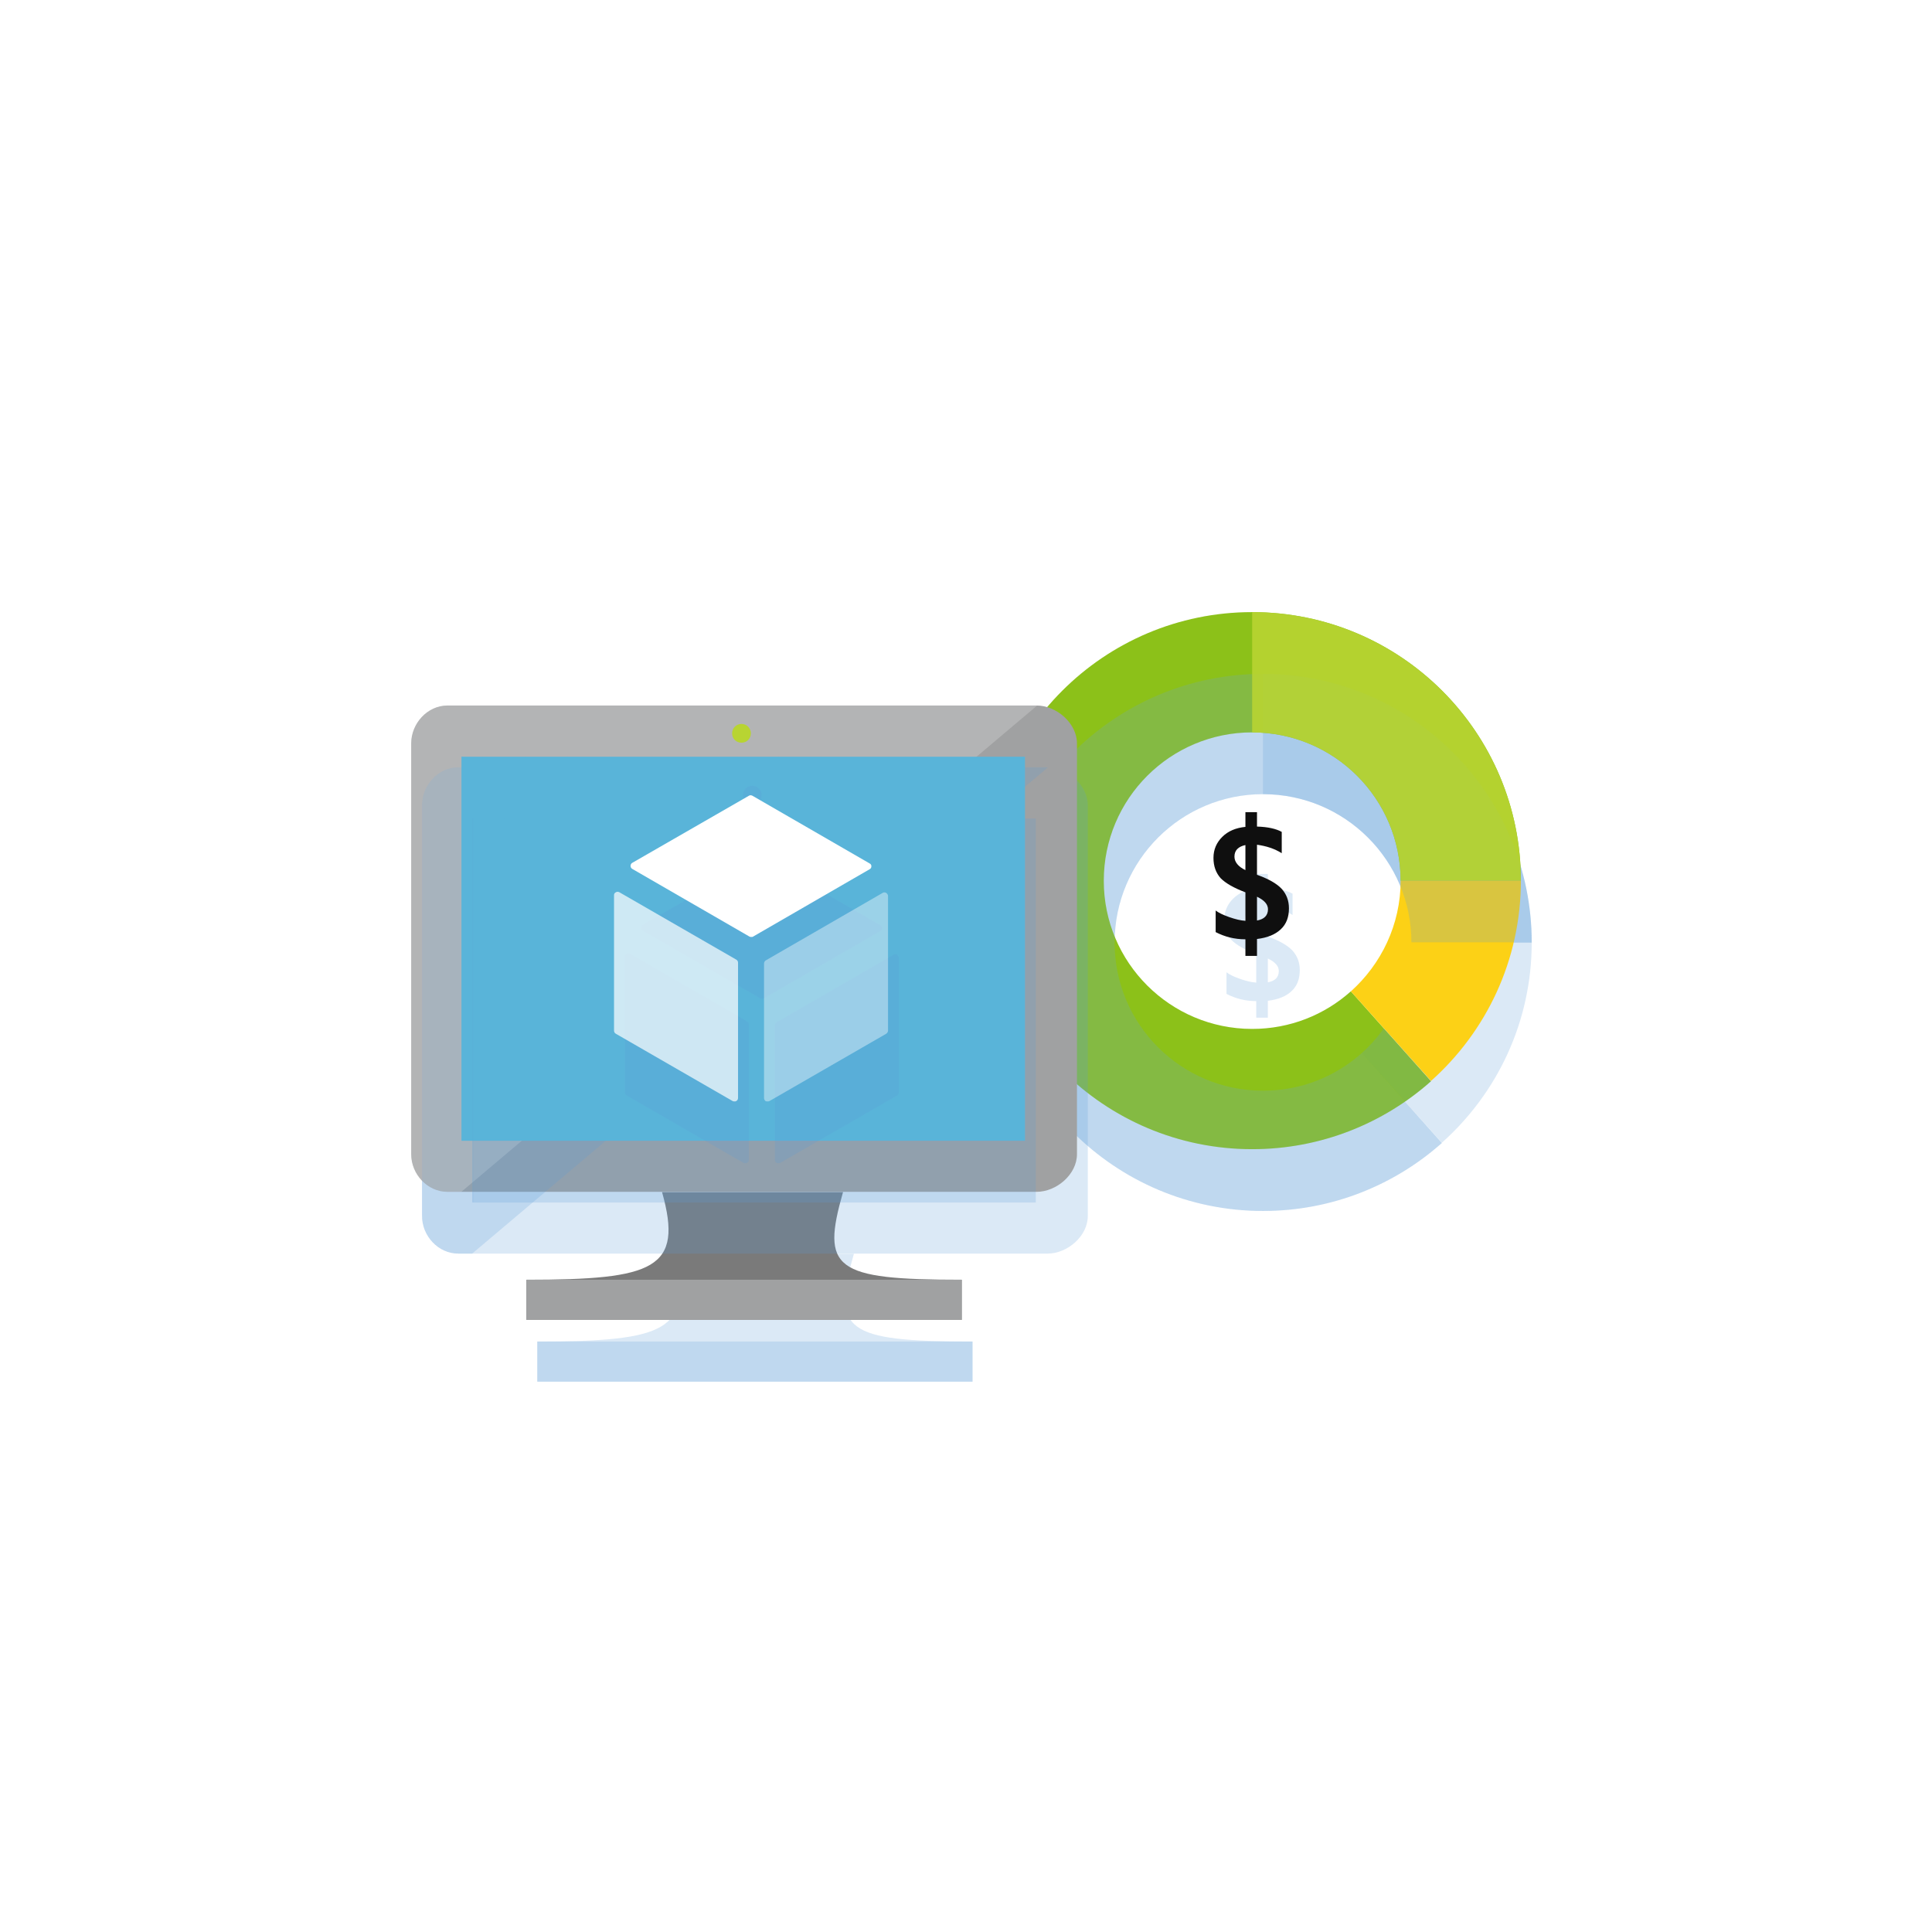 <svg xmlns="http://www.w3.org/2000/svg" xmlns:ev="http://www.w3.org/2001/xml-events" xmlns:xlink="http://www.w3.org/1999/xlink" width="82.26" height="82.26" class="st17" color-interpolation-filters="sRGB" viewBox="0 0 61.695 61.695" xml:space="preserve"><style type="text/css">.st1{fill:#fff;stroke:none;stroke-linecap:round;stroke-linejoin:round;stroke-width:.75}.st2{visibility:visible}.st3{fill:#5b9bd5;fill-opacity:.22;filter:url(#filter_2);stroke:none}.st4{fill:#0f0f0f}.st4,.st5,.st6{stroke:none;stroke-width:12.24}.st5{fill:#7fba00}.st6{fill:#fff;fill-opacity:.098}.st7{fill:#fcd116}.st10,.st11,.st7,.st8,.st9{stroke:none;stroke-width:12.24}.st8{fill:#b8d432;fill-opacity:.9}.st9{fill:#7a7a7a}.st10{fill:#a0a1a2}.st11{fill:#fff;fill-opacity:.2}.st12{fill:#59b4d9}.st12,.st13,.st14,.st15,.st16{stroke:none;stroke-width:12.24}.st13{fill:#b8d432}.st14,.st15,.st16{fill:#fff}.st15{fill-opacity:.7}.st16{fill-opacity:.4}.st17{fill:none;fill-rule:evenodd;font-size:12px;overflow:visible;stroke-linecap:square;stroke-miterlimit:3}</style><defs id="Filters"><filter id="filter_2"><feGaussianBlur stdDeviation="2"/></filter></defs><g><title>Page-1</title><g id="group140-1" transform="translate(0.375,-0.375)"><title>Sheet.140</title><g id="shape119-2"><title>Sheet.119</title><rect width="60.945" height="60.945" x="0" y=".75" class="st1"/></g><g id="group139-4" transform="translate(12.756,-19.169)"><title>Sheet.139</title><g id="group122-5" transform="translate(18.276,-5.449)"><title>Azure Billing</title><g id="shape123-6" transform="translate(7.343,-6.172)"><title>Sheet.123</title><g id="shadow123-7" class="st2"><path d="M2.41 60.17 C2.41 60.45 2.33 60.67 2.15 60.84 C1.97 61.01 1.72 61.11 1.39 61.15 L1.39 61.69 L1.02 61.69 L1.02 61.16 C0.67 61.16 0.36 61.08 0.07 60.93 L0.07 60.24 C0.16 60.31 0.3 60.38 0.5 60.45 C0.7 60.52 0.87 60.56 1.02 60.57 L1.02 59.66 C0.65 59.52 0.39 59.37 0.23 59.21 C0.08 59.04 0 58.83 0 58.56 C0 58.29 0.1 58.07 0.28 57.89 C0.47 57.7 0.72 57.6 1.02 57.57 L1.02 57.1 L1.39 57.1 L1.39 57.56 C1.74 57.57 2 57.63 2.18 57.73 L2.18 58.41 C1.94 58.26 1.68 58.18 1.39 58.14 L1.39 59.1 C1.76 59.23 2.02 59.38 2.18 59.55 C2.33 59.72 2.41 59.92 2.41 60.17 ZM1.02 58.95 L1.02 58.15 C0.79 58.2 0.67 58.32 0.67 58.52 C0.67 58.69 0.79 58.84 1.02 58.95 ZM1.74 60.2 C1.74 60.04 1.62 59.91 1.39 59.8 L1.39 60.56 C1.62 60.52 1.74 60.4 1.74 60.2 Z" class="st3" transform="matrix(1,0,0,1,0.346,1.973)"/></g><path d="M2.41 60.17 C2.41 60.45 2.33 60.67 2.15 60.84 C1.97 61.01 1.72 61.11 1.39 61.15 L1.39 61.69 L1.02 61.69 L1.02 61.16 C0.67 61.16 0.36 61.08 0.07 60.93 L0.07 60.24 C0.16 60.31 0.3 60.38 0.5 60.45 C0.7 60.52 0.87 60.56 1.02 60.57 L1.02 59.66 C0.65 59.52 0.39 59.37 0.23 59.21 C0.08 59.04 0 58.83 0 58.56 C0 58.29 0.1 58.07 0.28 57.89 C0.47 57.7 0.72 57.6 1.02 57.57 L1.02 57.1 L1.39 57.1 L1.39 57.56 C1.74 57.57 2 57.63 2.18 57.73 L2.18 58.41 C1.94 58.26 1.68 58.18 1.39 58.14 L1.39 59.1 C1.76 59.23 2.02 59.38 2.18 59.55 C2.33 59.72 2.41 59.92 2.41 60.17 ZM1.02 58.95 L1.02 58.15 C0.79 58.2 0.67 58.32 0.67 58.52 C0.67 58.69 0.79 58.84 1.02 58.95 ZM1.74 60.2 C1.74 60.04 1.62 59.91 1.39 59.8 L1.39 60.56 C1.62 60.52 1.74 60.4 1.74 60.2 Z" class="st4"/></g><g id="shape124-11"><title>Sheet.124</title><g id="shadow124-12" class="st2"><path d="M8.58 57.85 C5.96 57.85 3.84 55.73 3.84 53.12 C3.84 50.5 5.96 48.38 8.58 48.38 C11.2 48.38 13.32 50.5 13.32 53.12 L17.16 53.12 C17.16 48.38 13.32 44.54 8.58 44.54 L8.58 44.54 C3.84 44.54 0 48.38 0 53.12 C0 57.85 3.84 61.69 8.58 61.69 C10.77 61.69 12.77 60.87 14.29 59.52 L11.73 56.65 C10.89 57.4 9.79 57.85 8.58 57.85 Z" class="st3" transform="matrix(1,0,0,1,0.346,1.973)"/></g><path d="M8.58 57.85 C5.96 57.85 3.84 55.73 3.84 53.12 C3.84 50.5 5.96 48.38 8.58 48.38 C11.2 48.38 13.32 50.5 13.32 53.12 L17.16 53.12 C17.16 48.38 13.32 44.54 8.58 44.54 L8.58 44.54 C3.84 44.54 0 48.38 0 53.12 C0 57.85 3.84 61.69 8.58 61.69 C10.77 61.69 12.77 60.87 14.29 59.52 L11.73 56.65 C10.89 57.4 9.79 57.85 8.58 57.85 Z" class="st5"/></g><g id="shape125-16"><title>Sheet.125</title><g id="shadow125-17" class="st2"><path d="M8.58 57.85 C5.96 57.85 3.84 55.73 3.84 53.12 C3.84 50.5 5.96 48.38 8.58 48.38 C11.2 48.38 13.32 50.5 13.32 53.12 L17.16 53.12 C17.16 48.38 13.32 44.54 8.58 44.54 L8.58 44.54 C3.84 44.54 0 48.38 0 53.12 C0 57.85 3.84 61.69 8.58 61.69 C10.77 61.69 12.77 60.87 14.29 59.52 L11.73 56.65 C10.89 57.4 9.79 57.85 8.58 57.85 Z" class="st3" transform="matrix(1,0,0,1,0.346,1.973)"/></g><path d="M8.58 57.85 C5.96 57.85 3.84 55.73 3.84 53.12 C3.84 50.5 5.96 48.38 8.58 48.38 C11.2 48.38 13.32 50.5 13.32 53.12 L17.16 53.12 C17.16 48.38 13.32 44.54 8.58 44.54 L8.58 44.54 C3.84 44.54 0 48.38 0 53.12 C0 57.85 3.84 61.69 8.58 61.69 C10.77 61.69 12.77 60.87 14.29 59.52 L11.73 56.65 C10.89 57.4 9.79 57.85 8.58 57.85 Z" class="st6"/></g><g id="shape126-21" transform="translate(11.73,-2.179)"><title>Sheet.126</title><g id="shadow126-22" class="st2"><path d="M5.43 55.29 L1.59 55.29 C1.59 56.7 0.97 57.96 0 58.83 L2.56 61.69 C4.32 60.12 5.43 57.84 5.43 55.29 Z" class="st3" transform="matrix(1,0,0,1,0.346,1.973)"/></g><path d="M5.43 55.29 L1.59 55.29 C1.59 56.7 0.97 57.96 0 58.83 L2.56 61.69 C4.32 60.12 5.43 57.84 5.43 55.29 Z" class="st7"/></g><g id="shape127-26" transform="translate(8.578,-8.579)"><title>Sheet.127</title><g id="shadow127-27" class="st2"><path d="M4.74 61.69 L8.58 61.69 C8.58 56.96 4.74 53.12 0 53.12 L0 56.96 C2.62 56.96 4.74 59.08 4.74 61.69 Z" class="st3" transform="matrix(1,0,0,1,0.346,1.973)"/></g><path d="M4.74 61.69 L8.58 61.69 C8.58 56.96 4.74 53.12 0 53.12 L0 56.96 C2.62 56.96 4.74 59.08 4.74 61.69 Z" class="st8"/></g></g><g id="group128-31"><title>Azure Portal - Virtual Machines</title><g id="shape129-32" transform="translate(3.68,0)"><title>Sheet.129</title><g id="shadow129-33" class="st2"><path d="M10.11 57.61 L9.6 57.61 L4.59 57.61 L4.33 57.61 C5.02 60.06 4.09 60.41 0 60.41 L0 61.69 L5.2 61.69 L8.99 61.69 L13.9 61.69 L13.9 60.41 C9.81 60.41 9.41 60.06 10.11 57.61 Z" class="st3" transform="matrix(1,0,0,1,0.346,1.973)"/></g><path d="M10.11 57.61 L9.6 57.61 L4.59 57.61 L4.33 57.61 C5.02 60.06 4.09 60.41 0 60.41 L0 61.69 L5.2 61.69 L8.99 61.69 L13.9 61.69 L13.9 60.41 C9.81 60.41 9.41 60.06 10.11 57.61 Z" class="st9"/></g><g id="shape130-37" transform="translate(0,-4.087)"><title>Sheet.130</title><g id="shadow130-38" class="st2"><path d="M19.97 46.16 L1.16 46.16 C0.52 46.16 0 46.73 0 47.37 L0 60.49 C0 61.13 0.52 61.69 1.16 61.69 L19.97 61.69 C20.61 61.69 21.26 61.13 21.26 60.49 L21.26 47.37 C21.26 46.73 20.61 46.16 19.97 46.16 Z" class="st3" transform="matrix(1,0,0,1,0.346,1.973)"/></g><path d="M19.97 46.16 L1.16 46.16 C0.52 46.16 0 46.73 0 47.37 L0 60.49 C0 61.13 0.52 61.69 1.16 61.69 L19.97 61.69 C20.61 61.69 21.26 61.13 21.26 60.49 L21.26 47.37 C21.26 46.73 20.61 46.16 19.97 46.16 Z" class="st10"/></g><g id="shape131-42" transform="translate(0,-4.087)"><title>Sheet.131</title><g id="shadow131-43" class="st2"><path d="M19.99 46.16 C19.98 46.16 19.98 46.16 19.98 46.16 L1.16 46.16 C0.52 46.16 0 46.73 0 47.37 L0 60.49 C0 61.13 0.52 61.69 1.16 61.69 L1.6 61.69 L19.99 46.16 Z" class="st3" transform="matrix(1,0,0,1,0.346,1.973)"/></g><path d="M19.99 46.16 C19.98 46.16 19.98 46.16 19.98 46.16 L1.16 46.16 C0.52 46.16 0 46.73 0 47.37 L0 60.49 C0 61.13 0.52 61.69 1.16 61.69 L1.6 61.69 L19.99 46.16 Z" class="st11"/></g><g id="shape132-47" transform="translate(1.611,-5.723)"><title>Sheet.132</title><g id="shadow132-48" class="st2" transform="matrix(1,0,0,1,0.346,1.973)"><rect width="17.989" height="12.263" x="0" y="49.432" class="st3"/></g><rect width="17.989" height="12.263" x="0" y="49.432" class="st12"/></g><g id="shape133-52" transform="translate(1.611,-5.723)"><title>Sheet.133</title><g id="shadow133-53" class="st2"><path d="M0 61.69 L0.02 61.69 L0.02 49.43 L16.47 49.41 L16.47 49.41 L0 49.43 L0 61.69 Z" class="st3" transform="matrix(1,0,0,1,0.346,1.973)"/></g><path d="M0 61.69 L0.02 61.69 L0.02 49.43 L16.47 49.41 L16.47 49.41 L0 49.43 L0 61.69 Z" class="st12"/></g><g id="shape134-57" transform="translate(3.68,-7.10543E-15)"><title>Sheet.134</title><g id="shadow134-58" class="st2" transform="matrix(1,0,0,1,0.346,1.973)"><rect width="13.9" height="1.284" x="0" y="60.41" class="st3"/></g><rect width="13.9" height="1.284" x="0" y="60.41" class="st10"/></g><g id="shape135-62" transform="translate(10.247,-18.429)"><title>Sheet.135</title><g id="shadow135-63" class="st2"><path d="M0.6 61.39 C0.6 61.56 0.47 61.69 0.3 61.69 C0.13 61.69 0 61.56 0 61.39 C0 61.23 0.13 61.09 0.3 61.09 C0.47 61.09 0.6 61.23 0.6 61.39 Z" class="st3" transform="matrix(1,0,0,1,0.346,1.973)"/></g><path d="M0.6 61.39 C0.6 61.56 0.47 61.69 0.3 61.69 C0.13 61.69 0 61.56 0 61.39 C0 61.23 0.13 61.09 0.3 61.09 C0.47 61.09 0.6 61.23 0.6 61.39 Z" class="st13"/></g><g id="shape136-67" transform="translate(7.005,-12.226)"><title>Sheet.136</title><g id="shadow136-68" class="st2"><path d="M3.86 61.69 C3.84 61.69 3.82 61.69 3.8 61.68 L0.06 59.52 C0.02 59.5 0 59.46 0 59.42 C0 59.38 0.02 59.34 0.06 59.32 L3.78 57.18 C3.81 57.16 3.85 57.16 3.89 57.18 L7.63 59.34 C7.67 59.36 7.69 59.39 7.69 59.43 C7.69 59.48 7.67 59.51 7.63 59.53 L3.91 61.68 C3.9 61.69 3.88 61.69 3.86 61.69 Z" class="st3" transform="matrix(1,0,0,1,0.346,1.973)"/></g><path d="M3.86 61.69 C3.84 61.69 3.82 61.69 3.8 61.68 L0.06 59.52 C0.02 59.5 0 59.46 0 59.42 C0 59.38 0.02 59.34 0.06 59.32 L3.78 57.18 C3.81 57.16 3.85 57.16 3.89 57.18 L7.63 59.34 C7.67 59.36 7.69 59.39 7.69 59.43 C7.69 59.48 7.67 59.51 7.63 59.53 L3.91 61.68 C3.9 61.69 3.88 61.69 3.86 61.69 Z" class="st14"/></g><g id="shape137-72" transform="translate(6.477,-6.974)"><title>Sheet.137</title><g id="shadow137-73" class="st2"><path d="M3.85 61.69 C3.83 61.69 3.81 61.69 3.79 61.68 L0.06 59.53 C0.02 59.51 0 59.47 0 59.43 L0 55.1 C0 55.06 0.02 55.03 0.06 55.01 C0.09 54.99 0.13 54.99 0.17 55.01 L3.9 57.16 C3.94 57.18 3.96 57.22 3.96 57.26 L3.96 61.58 C3.96 61.62 3.94 61.66 3.9 61.68 C3.88 61.69 3.87 61.69 3.85 61.69 Z" class="st3" transform="matrix(1,0,0,1,0.346,1.973)"/></g><path d="M3.85 61.69 C3.83 61.69 3.81 61.69 3.79 61.68 L0.06 59.53 C0.02 59.51 0 59.47 0 59.43 L0 55.1 C0 55.06 0.02 55.03 0.06 55.01 C0.09 54.99 0.13 54.99 0.17 55.01 L3.9 57.16 C3.94 57.18 3.96 57.22 3.96 57.26 L3.96 61.58 C3.96 61.62 3.94 61.66 3.9 61.68 C3.88 61.69 3.87 61.69 3.85 61.69 Z" class="st15"/></g><g id="shape138-77" transform="translate(11.267,-6.974)"><title>Sheet.138</title><g id="shadow138-78" class="st2"><path d="M0.11 61.69 C0.09 61.69 0.07 61.69 0.05 61.68 C0.02 61.66 0 61.62 0 61.58 L0 57.29 C0 57.25 0.02 57.21 0.05 57.19 L3.79 55.03 C3.82 55.01 3.86 55.01 3.9 55.03 C3.93 55.05 3.96 55.09 3.96 55.13 L3.96 59.43 C3.96 59.47 3.93 59.51 3.9 59.53 L0.17 61.68 C0.15 61.69 0.13 61.69 0.11 61.69 Z" class="st3" transform="matrix(1,0,0,1,0.346,1.973)"/></g><path d="M0.11 61.69 C0.09 61.69 0.07 61.69 0.05 61.68 C0.02 61.66 0 61.62 0 61.58 L0 57.29 C0 57.25 0.02 57.21 0.05 57.19 L3.79 55.03 C3.82 55.01 3.86 55.01 3.9 55.03 C3.93 55.05 3.96 55.09 3.96 55.13 L3.96 59.43 C3.96 59.47 3.93 59.51 3.9 59.53 L0.17 61.68 C0.15 61.69 0.13 61.69 0.11 61.69 Z" class="st16"/></g></g></g></g></g></svg>